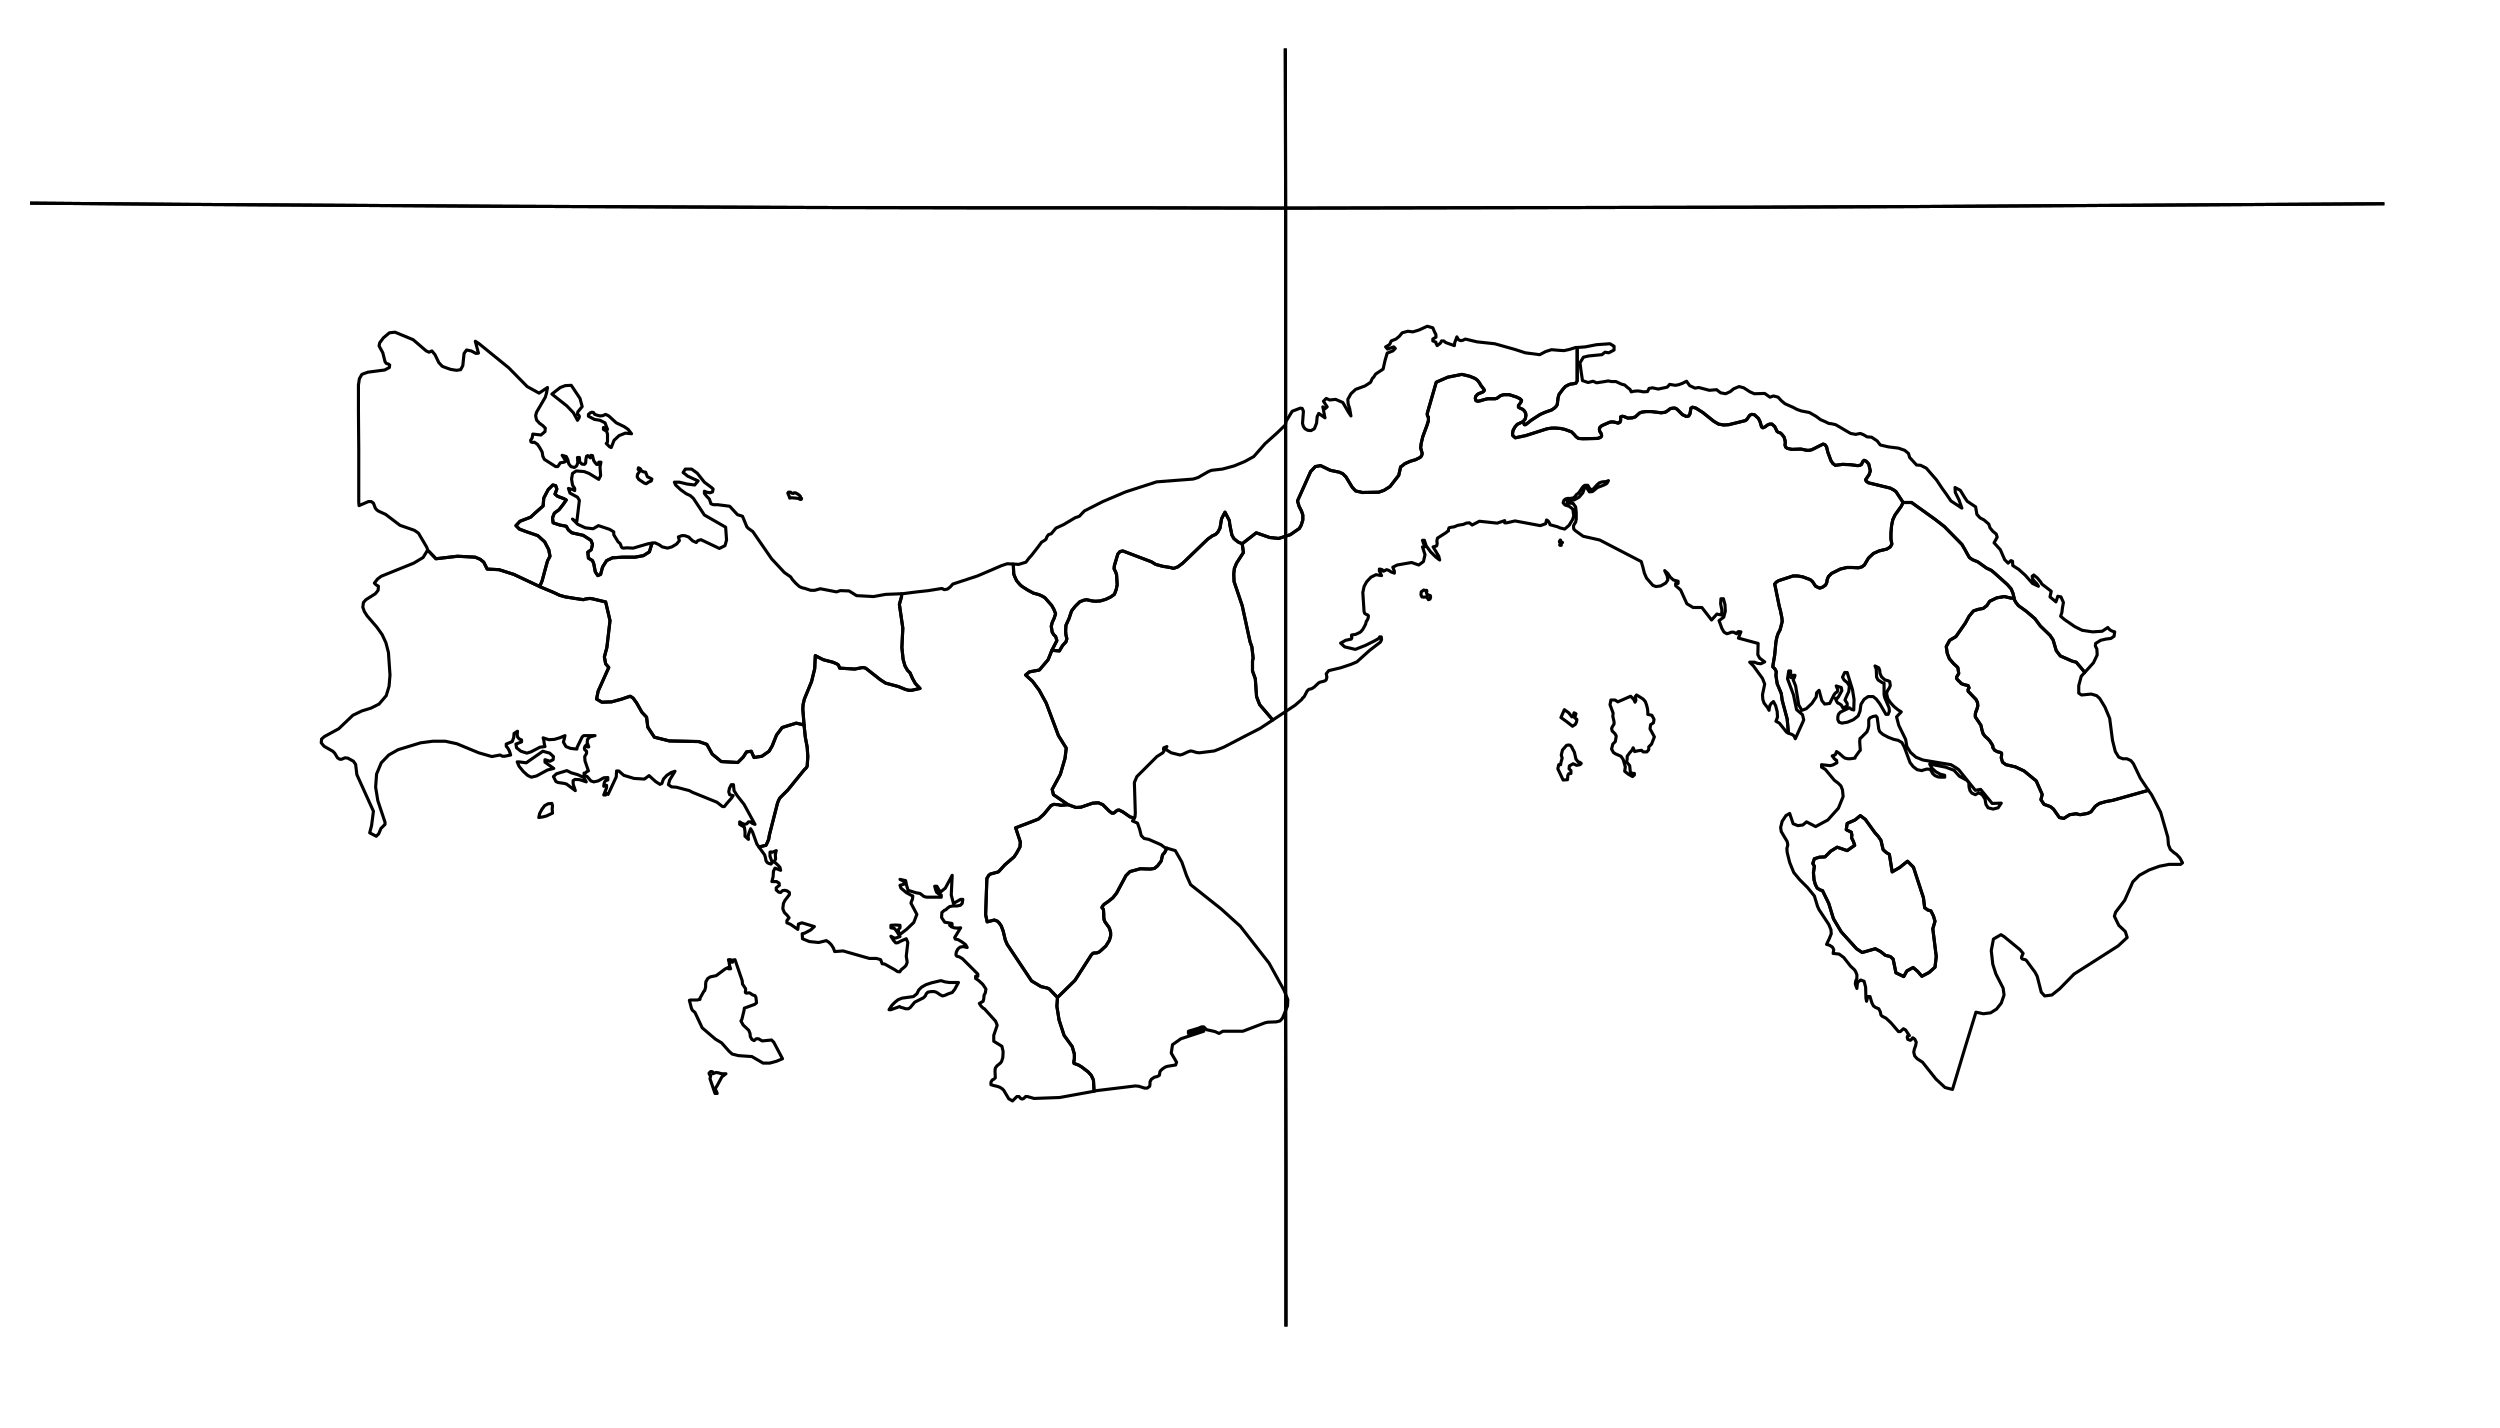 <?xml version="1.0" encoding="utf-8"?><!DOCTYPE svg  PUBLIC '-//W3C//DTD SVG 1.1//EN'  'http://www.w3.org/Graphics/SVG/1.1/DTD/svg11.dtd'><svg enable_background="new 0 0 800 457" height="457px" pretty_print="False" style="stroke-linejoin: round; stroke:#000; fill: none;" version="1.1" viewBox="0 0 800 457" width="800px" xmlns="http://www.w3.org/2000/svg" xmlns:xlink="http://www.w3.org/1999/xlink"><defs><style type="text/css"><![CDATA[path { fill-rule: evenodd; }]]></style></defs><g class="" id="pan"><path d="M173.8,261.4L174.9,261.1L176.8,260.2L176.7,258.9L176.8,257.8L176.6,257.1L175.4,257.2L174.3,257.8L173.4,259.0L172.7,260.3L172.4,261.6L173.8,261.4Z M186.8,248.8L184.9,247.9L182.8,247.3L181.4,246.6L178.1,247.6L177.1,248.5L177.9,250.1L178.6,250.4L180.6,250.7L181.3,250.9L184.1,253.0L183.5,251.2L183.4,250.7L183.4,249.8L184.0,249.4L185.5,249.5L187.6,250.2L186.8,248.8Z M177.0,243.1L177.1,242.1L175.9,241.0L173.7,240.4L168.4,244.1L166.1,243.8L165.5,243.8L166.1,245.2L167.4,246.8L168.8,248.1L170.0,248.7L171.7,248.3L175.2,246.4L177.2,245.9L174.4,243.9L174.4,243.1L176.0,243.6L177.0,243.1Z M137.4,176.6L136.8,176.1L135.4,178.4L132.4,180.2L122.0,184.4L120.8,185.3L119.8,186.6L120.3,187.1L121.1,187.6L121.0,188.9L120.1,190.0L117.1,191.9L116.3,192.8L116.1,194.3L116.6,195.7L117.5,197.1L120.6,200.7L122.3,203.1L123.5,205.7L124.3,208.8L124.8,216.0L124.5,219.6L123.6,222.6L121.3,225.3L118.7,226.6L115.8,227.5L112.9,228.9L108.4,233.2L103.8,235.7L102.9,236.5L102.8,237.7L103.7,238.8L106.5,240.4L107.1,241.0L108.0,242.5L108.6,242.9L109.2,243.0L110.4,242.5L111.3,242.6L113.1,243.6L113.8,244.6L114.2,247.9L119.5,259.6L118.9,264.2L118.3,266.5L118.3,266.5L120.4,267.6L121.2,266.8L121.9,265.1L123.2,263.8L123.2,263.1L120.9,256.2L120.2,251.9L120.5,247.7L122.0,244.1L124.4,241.6L127.4,239.9L134.6,237.7L138.5,237.2L142.5,237.2L146.2,238.0L153.2,240.9L157.4,242.1L160.0,241.6L160.8,242.0L161.5,242.0L163.4,241.6L163.2,240.9L162.9,240.1L162.5,239.4L162.0,238.8L162.0,238.1L163.9,237.3L164.4,236.0L164.5,234.7L165.6,234.0L165.5,235.0L165.6,235.8L166.1,236.4L166.9,236.8L166.9,237.4L165.1,238.1L165.3,239.3L166.7,240.4L168.6,241.0L169.9,240.6L172.8,239.1L174.4,238.9L174.2,238.2L174.0,236.8L173.8,236.1L175.6,236.7L177.4,236.6L179.1,236.1L180.8,235.4L180.3,237.5L181.1,238.9L182.6,239.5L184.6,239.7L184.7,239.1L186.3,235.8L186.8,235.4L188.1,235.4L190.4,235.4L188.8,235.8L188.0,236.6L187.9,237.6L188.4,239.0L187.9,239.0L187.8,238.8L187.8,238.6L187.7,238.3L187.2,238.8L187.0,239.4L187.1,239.9L187.7,240.4L187.7,241.1L187.1,242.1L187.2,243.5L188.3,246.7L187.8,246.9L187.4,247.3L186.9,247.4L186.9,248.1L187.9,248.5L189.1,249.9L190.0,250.2L191.4,249.9L193.2,248.9L194.5,248.8L194.5,249.6L193.8,249.8L193.5,250.2L193.3,250.8L193.2,251.6L194.1,251.3L194.1,252.1L193.2,254.4L193.8,254.4L193.8,253.7L193.9,253.8L194.4,254.0L194.6,254.2L197.2,248.6L197.3,246.7L198.0,246.7L199.6,248.1L202.9,249.1L206.2,249.3L207.7,248.2L209.8,250.1L211.2,251.0L211.8,250.7L212.3,249.3L213.4,248.1L214.8,247.2L216.0,246.8L214.3,249.6L213.9,251.1L214.9,251.8L216.4,251.9L220.6,253.0L221.5,253.5L229.4,256.7L231.2,258.1L231.8,258.1L232.5,257.2L234.0,255.5L234.6,254.6L233.5,254.3L233.2,253.4L233.4,252.3L234.0,251.1L234.7,251.1L234.9,253.0L235.9,254.6L238.1,257.4L241.6,263.8L240.8,263.5L240.5,263.3L240.2,263.0L239.5,263.0L239.0,263.6L238.3,263.8L237.5,263.5L236.7,263.0L236.7,263.8L238.2,264.7L238.4,266.1L238.4,267.6L239.5,268.6L239.4,267.6L239.6,266.8L240.2,265.2L240.8,266.2L242.2,270.1L242.9,271.1L242.9,271.1L243.0,271.0L245.1,270.5L245.5,269.7L246.0,268.5L246.2,267.2L248.8,257.0L249.2,256.0L249.6,255.3L252.1,252.8L257.3,246.4L257.8,245.9L258.0,245.7L258.3,245.2L258.5,242.1L258.3,239.1L257.7,235.9L257.3,232.0L254.8,231.4L250.3,232.8L248.5,235.2L247.1,238.7L246.1,240.4L243.8,242.0L241.3,242.4L240.4,240.4L238.9,240.6L237.8,242.3L236.1,244.0L230.8,243.7L227.9,241.3L226.2,238.2L223.6,237.3L214.2,237.1L209.4,235.9L207.3,232.7L206.9,229.5L205.4,227.9L203.7,224.9L202.6,223.4L201.7,222.8L200.7,223.1L199.0,223.7L195.7,224.6L192.6,224.7L190.9,223.7L191.4,221.2L194.8,213.6L193.8,212.4L193.4,210.2L194.2,207.2L195.2,198.6L193.8,192.6L193.7,192.6L189.5,191.6L188.7,191.5L187.3,191.7L186.7,191.9L184.0,191.5L180.9,191.0L179.1,190.5L177.2,189.6L172.9,187.8L172.7,187.7L164.4,183.8L159.7,182.3L155.9,182.1L154.8,179.9L153.7,179.0L152.1,178.3L146.4,178.0L139.5,178.8L137.4,176.6Z " data-name="Chiriquí"/><path d="M397.5,174.0L396.3,173.5L395.5,172.9L394.8,172.3L394.2,171.2L393.5,167.7L393.4,166.6L392.0,163.9L390.9,166.0L390.4,169.0L389.7,170.3L389.0,171.0L387.9,171.5L386.5,172.5L378.5,180.2L376.9,181.4L375.5,181.9L374.5,181.6L372.0,181.2L369.8,180.6L368.5,179.8L359.3,176.3L358.4,176.5L357.7,177.3L356.6,181.0L356.5,182.0L356.7,182.4L357.0,183.0L357.3,183.9L357.5,187.1L357.2,188.6L356.6,190.2L355.3,191.1L353.8,191.8L352.1,192.3L350.6,192.4L349.5,192.3L347.7,191.9L346.7,192.1L345.5,192.6L344.0,194.1L342.9,195.5L342.1,197.9L341.1,200.1L341.0,202.0L341.1,203.2L341.4,204.4L341.1,205.4L340.0,206.6L339.0,208.3L336.6,208.1L335.4,211.1L332.6,214.4L329.4,215.0L328.2,216.0L330.4,218.0L332.5,220.8L334.8,225.0L338.7,235.4L341.2,239.4L340.8,242.7L339.3,247.8L336.7,252.6L337.1,254.3L341.8,257.5L344.3,258.4L345.9,258.3L349.7,257.0L351.5,256.9L352.9,257.5L354.9,259.5L355.8,260.2L356.4,260.2L357.5,259.3L358.1,259.2L359.3,259.8L361.6,261.4L363.0,261.8L363.2,261.4L363.3,260.2L363.0,250.4L363.8,248.5L370.2,242.1L372.1,240.9L372.5,240.3L372.3,239.7L372.4,239.3L373.4,238.9L372.9,239.4L373.5,240.1L374.8,240.9L377.6,241.6L378.4,241.4L380.1,240.6L381.0,240.3L381.6,240.4L382.9,240.8L383.8,240.9L388.6,240.3L391.6,239.1L398.7,235.4L403.2,233.1L407.3,230.4L407.3,230.4L403.1,225.5L402.7,224.5L402.1,222.9L401.7,217.2L400.8,214.7L400.8,211.5L401.0,210.6L400.6,207.0L400.0,205.3L397.5,193.8L394.9,186.1L394.8,183.7L395.0,181.9L395.7,180.2L397.9,176.8L397.5,174.0Z " data-name="Coclé"/><path d="M504.7,111.2L504.2,111.2L502.3,111.8L500.5,112.2L498.8,112.1L496.5,111.9L494.6,112.5L492.7,113.5L488.1,112.9L484.7,111.8L478.3,110.0L472.7,109.4L468.9,108.5L468.1,108.9L467.4,109.0L466.7,108.7L466.2,107.8L465.5,109.7L465.4,110.6L463.4,109.9L462.6,109.6L462.0,109.1L461.3,109.1L461.0,109.7L460.7,110.0L460.4,110.2L459.9,110.6L459.5,109.8L459.5,109.5L458.5,109.1L458.5,108.5L459.5,107.9L459.5,107.1L459.0,106.1L458.5,104.9L456.7,104.4L454.1,105.6L452.1,106.2L450.5,106.0L448.7,106.5L447.8,107.6L446.7,108.5L445.2,109.1L444.7,110.2L444.1,110.6L443.4,111.0L444.0,111.7L444.9,111.4L446.0,111.0L446.5,111.5L445.7,112.3L443.9,113.0L443.2,115.4L442.6,118.1L441.1,119.1L440.2,119.7L439.5,120.8L439.2,121.0L439.0,121.4L438.7,122.1L438.5,122.4L436.8,123.5L433.8,124.6L432.3,126.0L431.3,127.8L431.4,129.2L431.9,130.8L432.3,133.1L431.5,131.9L429.7,128.8L427.4,127.8L425.5,128.0L424.4,127.5L423.5,128.4L424.7,130.2L424.0,130.8L423.6,130.4L423.3,130.2L423.5,131.1L423.8,132.8L424.0,133.7L422.0,132.3L421.5,133.3L421.3,135.4L420.6,137.2L419.5,137.8L418.5,137.7L417.6,137.2L417.1,136.5L416.8,135.5L417.1,131.6L416.7,130.7L416.1,130.6L413.5,131.6L411.5,134.9L411.3,136.0L408.7,138.5L404.8,142.0L401.2,146.1L398.3,147.7L394.9,149.1L391.2,150.1L387.7,150.5L386.7,150.9L383.4,152.8L381.8,153.3L370.1,154.2L360.2,157.4L352.9,160.5L347.0,163.5L345.4,165.2L344.0,165.7L340.3,167.9L337.9,169.0L336.4,170.8L335.5,171.1L335.0,171.8L334.7,172.6L334.3,172.9L333.3,173.5L332.2,175.0L330.1,177.7L329.2,178.7L328.3,179.9L326.0,180.6L324.2,180.5L324.3,181.3L324.3,181.6L324.4,183.7L324.8,184.7L325.3,185.8L326.4,187.1L327.1,187.7L329.0,188.9L330.7,189.8L332.5,190.3L333.6,190.8L334.4,191.3L336.5,193.7L337.2,194.9L337.8,196.4L337.3,197.9L336.7,199.2L336.4,200.4L336.7,202.3L337.2,203.1L337.8,203.7L338.0,204.3L338.2,205.0L336.6,208.1L339.0,208.3L340.0,206.6L341.1,205.4L341.4,204.4L341.1,203.2L341.0,202.0L341.1,200.1L342.1,197.9L342.9,195.5L344.0,194.1L345.5,192.6L346.7,192.1L347.7,191.9L349.5,192.3L350.6,192.4L352.1,192.3L353.8,191.8L355.3,191.1L356.6,190.2L357.2,188.6L357.5,187.1L357.3,183.9L357.0,183.0L356.7,182.4L356.5,182.0L356.6,181.0L357.7,177.3L358.4,176.5L359.3,176.3L368.5,179.8L369.8,180.6L372.0,181.2L374.5,181.6L375.5,181.9L376.9,181.4L378.5,180.2L386.5,172.5L387.9,171.5L389.0,171.0L389.7,170.3L390.4,169.0L390.9,166.0L392.0,163.9L393.4,166.6L393.5,167.7L394.2,171.2L394.8,172.3L395.5,172.9L396.3,173.5L397.5,174.0L402.0,170.5L406.3,172.0L409.2,172.3L412.9,171.1L415.8,169.1L416.4,168.0L416.9,166.4L416.9,164.8L416.5,163.6L415.7,162.0L415.2,160.3L419.4,150.9L420.9,149.3L422.6,149.0L425.7,150.5L428.6,151.1L429.7,151.6L430.7,152.6L432.7,155.9L433.8,157.1L436.0,157.6L441.2,157.5L442.9,156.9L444.8,155.7L447.6,152.1L448.2,149.4L448.8,149.0L449.5,148.4L451.3,147.6L453.0,147.1L454.4,146.4L454.9,145.9L455.1,145.1L454.6,143.3L454.8,141.8L455.3,139.7L456.6,136.2L457.1,134.6L457.1,133.5L456.8,133.1L456.7,132.4L457.0,131.3L459.6,122.3L463.3,120.7L467.8,119.8L470.3,120.4L472.0,121.1L472.8,121.7L473.5,122.6L473.8,123.2L474.8,124.5L475.0,124.9L474.8,125.2L474.4,125.5L473.1,126.0L472.6,126.4L472.2,126.9L472.1,127.5L472.3,128.2L472.8,128.4L473.5,128.3L475.2,127.8L476.1,127.6L478.5,127.6L479.1,127.4L480.2,126.6L481.2,126.3L483.0,126.3L485.4,127.1L486.4,127.6L486.9,128.1L486.7,128.7L485.9,129.8L485.9,130.3L486.4,130.6L487.3,131.0L487.8,131.5L488.2,132.2L488.3,132.9L488.2,133.5L488.1,134.0L487.4,134.9L487.8,135.9L488.2,135.9L490.1,134.4L492.9,132.6L494.5,131.9L496.5,131.2L497.4,130.6L498.0,130.0L498.3,129.5L498.4,128.8L498.6,127.2L498.9,126.2L500.1,124.6L500.9,123.7L502.0,123.1L502.6,122.9L503.5,122.8L504.3,122.6L504.7,121.9L504.7,113.3L504.7,111.2Z " data-name="Colón"/><path d="M355.8,260.2L354.9,259.5L352.9,257.5L351.5,256.9L349.7,257.0L345.9,258.3L344.3,258.4L341.8,257.5L339.5,257.7L338.6,257.5L337.2,257.4L336.3,257.8L334.0,260.6L332.3,262.1L328.7,263.5L325.0,264.9L326.5,269.4L326.4,271.0L325.3,273.0L324.5,274.2L321.6,276.7L319.5,279.0L316.9,279.7L316.4,280.1L315.8,281.1L315.4,292.7L315.9,295.0L318.2,294.4L319.2,294.8L319.7,295.3L320.4,296.3L321.0,297.9L321.7,300.8L322.3,302.2L330.1,313.9L333.1,315.7L335.2,316.2L335.8,316.5L338.4,319.2L344.0,313.7L349.2,305.6L349.8,305.0L351.1,304.9L351.8,304.6L352.6,303.9L353.9,302.7L355.0,300.9L355.4,299.5L355.4,298.4L355.2,297.6L354.9,296.8L353.6,295.0L353.3,294.3L353.2,293.3L353.2,292.6L353.1,291.0L352.6,290.4L352.8,290.0L353.3,289.4L354.6,288.5L356.1,287.3L357.3,285.8L360.3,280.2L361.6,278.9L364.9,278.0L368.1,278.1L369.4,277.9L370.4,277.1L371.6,275.5L372.0,273.6L372.7,272.8L373.4,271.4L373.4,271.4L372.7,271.2L371.5,270.3L367.6,268.6L366.1,268.3L365.2,267.4L364.7,265.4L364.0,263.4L362.4,262.7L363.0,261.8L363.0,261.8L361.6,261.4L359.3,259.8L358.1,259.2L357.5,259.3L356.4,260.2L355.8,260.2Z " data-name="Herrera"/><path d="M350.1,349.2L350.1,349.2L350.9,349.0L363.3,347.5L364.4,347.6L366.3,348.2L367.1,348.2L367.9,347.6L368.0,346.9L368.0,346.2L368.4,345.4L369.4,344.7L370.3,344.5L371.0,344.1L371.2,342.9L371.5,342.5L372.2,341.9L373.0,341.4L373.7,341.2L376.2,340.8L376.5,339.9L374.8,337.0L375.2,334.3L377.9,332.4L385.2,330.0L384.5,329.3L383.6,329.9L382.7,330.3L381.6,330.5L380.3,330.7L380.3,330.0L383.6,329.0L384.5,328.6L385.2,328.6L386.1,329.5L388.8,330.1L390.1,330.7L391.3,330.0L397.7,330.0L404.8,327.3L405.7,327.1L408.4,327.0L409.6,326.7L410.4,325.8L412.0,321.9L412.1,319.9L410.9,316.9L406.1,308.2L396.9,296.4L390.7,290.8L381.0,283.1L379.7,280.2L378.2,275.9L376.1,272.2L373.4,271.4L373.4,271.4L372.7,272.8L372.0,273.6L371.6,275.5L370.4,277.1L369.4,277.9L368.1,278.1L364.9,278.0L361.6,278.9L360.3,280.2L357.3,285.8L356.1,287.3L354.6,288.5L353.3,289.4L352.8,290.0L352.6,290.4L353.1,291.0L353.2,292.6L353.2,293.3L353.3,294.3L353.6,295.0L354.9,296.8L355.2,297.6L355.4,298.4L355.4,299.5L355.0,300.9L353.9,302.7L352.6,303.9L351.8,304.6L351.1,304.9L349.8,305.0L349.2,305.6L344.0,313.7L338.4,319.2L338.2,322.0L338.9,326.4L340.5,331.3L343.1,334.9L343.8,337.3L343.8,338.8L343.6,339.9L343.7,340.3L345.1,340.8L346.1,341.4L348.2,343.0L349.2,344.1L349.9,345.6L350.1,349.2Z " data-name="Los Santos"/><path d="M506.0,244.3L505.5,243.9L505.0,243.8L504.3,242.9L503.8,240.7L503.1,239.4L503.0,239.1L502.5,238.5L502.0,238.4L501.3,238.5L500.0,240.0L499.6,241.6L499.9,242.6L499.5,244.0L499.4,244.7L498.8,244.7L498.5,246.0L500.2,249.6L501.6,249.5L501.7,248.1L502.0,247.6L502.7,247.5L502.7,246.6L502.1,246.0L502.2,245.1L503.4,244.4L504.5,244.9L505.6,244.7L506.0,244.3Z M502.0,228.1L500.6,227.1L499.5,229.6L501.3,230.9L503.2,232.4L504.1,231.8L504.5,231.0L504.6,230.2L503.9,229.7L504.3,228.4L503.7,228.1L503.5,229.0L503.0,229.4L502.0,228.1Z M526.5,224.5L525.8,223.7L524.7,223.0L523.7,222.4L523.3,222.9L523.5,224.1L523.2,224.7L523.0,224.2L522.7,223.7L521.8,222.8L517.7,224.6L516.8,224.0L515.5,224.0L515.2,225.5L516.2,228.2L516.1,229.2L516.5,231.0L516.5,231.7L516.1,232.3L515.7,233.1L515.9,233.9L516.8,234.8L517.2,235.5L516.9,237.3L516.1,238.1L515.7,239.7L516.3,240.8L516.9,241.2L518.7,242.0L519.4,243.0L520.1,245.4L519.9,246.8L521.0,247.7L522.4,248.5L523.0,248.0L523.0,247.5L522.3,247.5L521.7,247.0L521.5,245.0L520.5,243.8L520.7,242.9L520.7,242.0L521.5,240.9L522.3,240.0L522.6,239.3L522.9,240.0L523.1,240.5L523.9,240.3L524.5,240.2L525.3,240.1L525.8,240.6L527.0,240.6L527.6,239.9L527.6,239.0L528.5,238.1L529.4,235.8L528.0,233.2L528.2,231.9L529.1,231.3L529.3,230.2L528.6,228.9L527.3,228.6L527.3,227.8L527.2,226.8L526.9,225.6L526.5,224.5Z M455.6,188.8L454.8,189.4L454.7,190.3L455.0,191.0L455.6,191.1L456.4,191.0L456.8,191.4L457.1,191.9L457.6,191.7L457.8,191.1L457.7,190.6L457.1,190.4L456.6,190.1L456.4,189.4L456.6,189.2L456.5,188.9L456.2,189.0L455.6,188.8Z M499.6,174.5L499.6,173.9L500.0,173.6L499.4,173.3L499.4,172.9L499.3,172.8L499.1,173.1L499.0,173.3L499.1,173.6L499.2,173.7L499.3,174.0L499.1,174.4L499.2,174.5L499.6,174.5Z M472.3,128.2L472.1,127.5L472.2,126.9L472.6,126.4L473.1,126.0L474.4,125.5L474.8,125.2L475.0,124.9L474.8,124.5L473.8,123.2L473.5,122.6L472.8,121.7L472.0,121.1L470.3,120.4L467.8,119.8L463.3,120.7L459.6,122.3L457.0,131.3L456.7,132.4L456.8,133.1L457.1,133.5L457.1,134.6L456.6,136.2L455.3,139.7L454.8,141.8L454.6,143.3L455.1,145.1L454.9,145.9L454.4,146.4L453.0,147.1L451.3,147.6L449.5,148.4L448.8,149.0L448.2,149.4L447.6,152.1L444.8,155.7L442.9,156.9L441.2,157.5L436.0,157.6L433.8,157.1L432.7,155.9L430.7,152.6L429.7,151.6L428.6,151.1L425.7,150.5L422.6,149.0L420.9,149.3L419.4,150.9L415.2,160.3L415.7,162.0L416.5,163.6L416.9,164.8L416.9,166.4L416.4,168.0L415.8,169.1L412.9,171.1L409.2,172.3L406.3,172.0L402.0,170.5L397.5,174.0L397.9,176.8L395.7,180.2L395.0,181.9L394.8,183.7L394.9,186.1L397.5,193.8L400.0,205.3L400.6,207.0L401.0,210.6L400.8,211.5L400.8,214.7L401.7,217.2L402.1,222.9L402.7,224.5L403.1,225.5L407.3,230.4L414.4,225.7L416.6,223.8L416.8,223.4L417.3,223.0L418.3,221.1L418.8,220.6L419.7,220.4L420.5,219.9L422.0,218.5L422.4,218.3L423.6,218.0L424.1,217.8L424.4,217.5L424.6,216.7L424.4,215.6L425.2,214.6L429.0,213.7L432.3,212.6L434.2,211.8L438.3,208.1L441.7,205.5L442.1,204.7L442.0,203.8L441.5,203.8L441.2,204.3L440.0,205.0L437.0,206.5L433.7,207.8L430.3,207.0L429.0,205.8L430.6,204.9L432.4,204.5L432.6,204.1L432.5,203.6L432.5,203.2L433.8,203.0L435.1,202.4L435.5,202.1L436.1,201.4L436.6,200.5L437.0,199.7L437.2,198.9L437.6,198.3L437.8,197.8L437.9,197.1L437.7,196.8L437.2,196.6L436.7,196.3L436.5,195.7L436.1,189.6L436.5,187.7L437.3,186.2L438.7,184.7L440.3,183.9L442.1,184.2L441.8,183.6L441.7,183.1L441.4,182.8L441.4,182.1L442.0,182.2L442.3,182.3L442.4,182.4L442.7,182.8L443.7,182.3L444.4,182.5L445.1,183.0L446.2,183.4L446.2,182.8L445.7,181.5L447.1,180.8L451.7,180.0L454.0,180.8L455.5,179.7L456.0,177.5L455.2,175.0L455.9,175.0L455.9,174.4L455.5,173.9L455.4,173.5L455.2,172.9L455.8,172.9L456.4,174.7L457.8,176.6L459.4,178.2L460.7,179.2L460.4,178.0L458.6,175.0L459.7,174.7L459.9,174.0L459.8,173.1L460.0,172.2L462.8,170.4L463.1,170.1L463.5,169.9L463.5,169.4L463.7,168.9L464.5,168.7L465.3,168.6L466.5,168.1L468.3,167.8L469.2,167.4L470.2,167.3L471.1,168.0L473.4,166.8L479.1,167.4L481.5,166.6L481.5,167.3L482.2,167.3L484.8,166.7L492.9,168.2L494.6,167.6L494.9,166.4L495.4,166.7L495.9,167.5L496.0,167.9L498.5,168.6L499.1,168.9L500.7,169.3L502.1,168.1L503.2,166.3L503.6,165.1L503.3,162.9L502.1,162.0L500.8,161.6L500.2,160.9L500.4,160.2L500.9,159.7L501.6,159.5L502.6,159.5L503.5,159.3L504.1,158.8L504.4,158.3L504.7,158.1L505.2,157.7L506.5,155.8L507.1,155.3L508.1,155.3L508.4,155.8L508.7,156.4L509.5,156.7L509.9,156.4L511.2,155.0L511.8,154.5L512.7,154.2L514.0,154.1L514.7,153.8L514.2,154.7L513.3,155.2L511.2,156.0L509.6,157.3L508.6,157.4L507.7,156.0L507.1,156.0L506.5,157.7L505.3,159.1L503.7,160.0L501.5,160.2L501.5,160.9L503.4,161.1L504.2,162.2L504.4,164.0L504.4,166.1L504.2,167.1L503.8,167.7L503.5,168.3L503.6,169.3L504.1,169.8L506.6,171.6L511.9,172.8L525.2,179.7L525.7,181.4L526.2,183.4L526.9,185.0L528.9,187.3L529.9,187.7L531.4,187.5L533.0,186.6L533.7,185.6L533.5,184.3L532.7,182.6L533.7,183.5L534.5,184.7L535.5,185.6L537.0,186.0L537.0,186.7L536.2,186.7L536.2,187.4L537.8,188.8L539.8,193.2L541.8,194.4L544.6,194.4L547.7,198.4L549.4,196.5L550.9,196.8L551.0,195.3L550.6,193.2L550.7,191.6L551.5,191.6L552.0,193.5L552.1,195.6L551.6,197.5L550.1,198.6L551.0,201.1L551.7,202.3L552.6,202.8L553.3,202.6L554.0,202.3L554.8,202.3L555.7,202.8L556.1,202.2L556.4,202.1L557.1,202.2L556.9,202.6L556.3,204.2L562.6,205.9L562.5,209.5L563.1,210.6L564.7,211.8L563.5,212.4L562.5,212.3L561.4,211.9L559.9,211.9L561.1,213.1L564.0,217.1L564.7,218.9L564.0,222.3L564.1,223.8L564.5,225.0L565.6,226.4L566.1,227.3L566.2,226.5L566.4,225.7L566.8,225.1L567.5,224.5L568.2,225.8L568.7,227.7L568.8,229.5L568.3,230.8L569.4,231.4L571.7,234.3L572.3,234.6L572.3,234.6L571.9,230.1L570.3,224.1L570.0,221.9L568.7,218.8L568.3,216.2L568.4,214.9L568.0,214.1L567.7,213.8L567.3,213.4L567.4,212.6L567.9,209.6L568.3,205.4L568.6,203.9L569.0,202.7L569.6,201.6L569.9,200.5L570.3,198.9L570.2,197.7L569.7,195.2L569.4,194.2L568.2,188.3L567.9,186.9L568.4,186.3L569.2,185.8L573.8,184.3L575.2,184.3L576.9,184.6L579.3,185.5L580.0,186.1L581.0,187.6L582.3,188.2L583.2,187.9L584.2,187.2L584.6,186.3L584.7,185.5L585.1,184.5L586.1,183.5L588.9,182.1L591.0,181.6L592.7,181.6L594.7,181.7L595.8,181.4L596.6,180.8L597.9,178.6L599.5,177.1L601.3,176.3L603.8,175.7L604.9,175.0L605.4,174.1L605.1,172.5L605.1,170.7L605.3,168.2L605.7,166.3L606.4,164.8L608.4,162.0L609.0,160.8L606.7,157.3L606.0,156.8L604.9,156.2L597.9,154.5L597.2,154.0L597.0,153.5L598.1,151.9L598.5,150.7L598.0,148.5L597.2,147.6L596.5,147.3L596.1,147.7L595.9,148.1L595.7,148.6L595.2,148.9L594.4,149.0L592.1,148.7L589.6,148.6L587.3,148.9L586.5,148.3L585.9,147.4L584.9,144.7L584.5,143.0L584.0,142.3L583.4,142.1L579.8,143.9L579.0,144.1L578.2,144.1L576.3,143.7L573.4,143.8L572.0,143.5L571.4,143.1L571.2,142.4L571.3,141.7L571.2,140.9L570.9,139.9L570.3,139.1L569.8,138.6L569.0,138.3L568.6,138.0L568.3,137.3L567.9,136.5L567.0,135.7L566.3,135.7L565.6,136.0L564.8,136.6L564.1,136.9L563.7,136.6L563.2,134.9L562.7,133.9L561.4,132.7L560.5,132.6L559.9,132.9L559.0,134.2L558.5,134.6L553.2,135.9L551.6,136.0L549.9,135.7L548.4,134.8L544.9,132.0L542.7,130.6L541.6,130.3L541.1,130.6L540.8,132.4L540.4,133.1L539.7,133.3L538.4,132.7L536.6,130.9L536.0,130.6L535.4,130.6L534.7,130.7L534.3,130.9L533.7,131.4L532.9,131.9L531.6,132.1L528.4,131.7L526.7,131.7L525.3,131.9L524.6,132.2L523.3,133.4L522.4,133.7L520.9,133.8L519.7,133.3L519.1,133.2L518.6,133.4L518.6,133.8L518.6,134.5L518.4,135.1L517.8,135.4L516.7,135.1L515.9,135.0L515.1,135.1L512.6,136.2L512.0,136.7L511.8,137.3L511.9,138.0L512.3,138.6L512.5,139.2L512.5,139.6L512.1,140.0L511.2,140.3L506.6,140.4L505.1,140.3L504.4,139.8L503.7,139.0L502.9,138.2L500.7,137.4L499.3,137.1L497.9,137.0L496.5,137.0L495.1,137.2L488.2,139.4L484.9,140.1L484.1,139.4L484.0,138.7L484.2,137.7L484.8,136.6L485.5,135.8L487.4,134.9L488.1,134.0L488.2,133.5L488.3,132.9L488.2,132.2L487.8,131.5L487.3,131.0L486.4,130.6L485.9,130.3L485.9,129.8L486.7,128.7L486.9,128.1L486.4,127.6L485.4,127.1L483.0,126.3L481.2,126.3L480.2,126.6L479.1,127.4L478.5,127.6L476.1,127.6L475.2,127.8L473.5,128.3L472.8,128.4L472.3,128.2Z " data-name="Panama"/><path d="M228.2,343.2L228.0,343.0L227.8,342.9L227.4,342.9L226.9,343.4L227.0,343.8L227.4,344.3L227.2,345.2L228.8,349.9L229.5,349.9L229.2,349.1L228.8,348.5L229.6,347.2L231.0,344.6L232.3,343.6L230.9,343.6L229.9,343.3L229.1,343.2L228.1,343.6L228.2,343.2Z M305.5,316.6L306.7,314.4L303.8,314.4L302.4,314.2L301.1,313.8L298.1,314.5L296.3,315.1L294.9,315.9L294.0,316.8L293.4,318.0L292.3,318.9L288.7,319.4L287.4,319.9L286.4,320.7L285.4,321.7L284.5,323.1L285.1,323.1L287.9,322.1L288.1,322.3L288.9,322.5L289.8,322.8L290.7,322.8L291.3,322.4L292.7,320.7L295.5,319.3L296.1,318.7L296.4,318.0L296.9,317.5L298.0,317.3L298.9,317.3L299.6,317.5L300.1,317.8L300.8,318.3L301.6,318.7L302.4,318.5L303.5,318.0L304.7,317.6L305.5,316.6Z M235.2,307.1L234.8,307.2L234.5,307.2L234.4,307.4L234.4,307.9L233.8,307.9L233.8,307.1L233.1,307.1L233.3,307.9L233.5,309.2L233.8,310.0L233.1,310.0L233.0,309.6L232.0,310.1L229.2,312.2L227.3,312.6L226.5,313.1L225.9,314.1L225.8,314.9L225.8,315.8L225.5,317.0L225.3,317.1L224.0,319.4L224.0,319.8L223.1,320.0L221.0,320.0L220.6,320.1L221.3,322.8L221.6,323.3L222.4,324.0L224.7,328.9L228.9,332.5L230.9,333.7L233.3,336.4L234.3,337.3L236.3,337.8L240.6,338.1L244.2,340.2L246.3,340.2L248.5,339.6L250.4,338.8L247.6,333.5L246.9,332.8L243.9,333.1L242.7,332.4L242.0,332.4L241.3,333.0L240.6,332.6L240.1,331.7L240.0,330.7L239.6,329.7L237.8,328.0L237.1,326.7L237.4,326.2L238.1,323.3L238.2,322.6L241.5,321.4L242.1,320.9L241.9,319.2L241.6,318.6L240.9,318.4L240.0,317.8L239.7,317.7L238.9,317.8L238.6,317.7L238.5,317.5L238.6,316.7L238.6,316.4L237.8,315.2L237.6,314.9L237.5,313.8L235.2,307.1Z M327.1,187.7L326.4,187.1L325.3,185.8L324.8,184.7L324.4,183.7L324.3,181.6L324.3,181.3L324.2,180.5L322.3,180.4L320.5,181.0L312.8,184.3L304.9,186.9L304.1,187.8L303.2,188.5L302.2,188.7L301.4,188.3L297.1,189.0L292.6,189.5L288.8,190.0L288.5,190.0L288.5,190.3L288.5,190.9L287.8,193.4L288.9,201.0L288.6,207.2L289.0,211.0L289.6,213.1L290.4,214.5L291.2,215.3L291.6,216.2L292.0,217.1L292.9,218.7L294.4,220.3L291.7,220.9L290.8,220.9L289.7,220.6L287.5,219.7L283.4,218.6L281.7,217.5L277.0,213.8L276.1,213.6L273.5,214.1L268.7,213.8L268.3,212.8L267.7,212.4L266.5,211.9L263.4,211.1L260.9,209.8L260.7,214.0L259.7,218.1L257.4,223.7L257.0,225.4L256.9,226.9L257.3,232.0L257.7,235.9L258.3,239.1L258.5,242.1L258.3,245.2L258.0,245.7L257.8,245.9L257.3,246.4L252.1,252.8L249.6,255.3L249.2,256.0L248.8,257.0L246.2,267.2L246.0,268.5L245.5,269.7L245.1,270.5L243.0,271.0L242.9,271.1L244.7,273.6L245.0,274.7L245.1,275.4L245.5,276.0L246.0,276.3L246.7,276.5L247.1,276.1L246.9,275.4L246.4,274.0L246.4,272.7L246.6,272.6L247.2,272.7L248.4,272.2L248.1,273.5L248.2,274.9L247.7,275.7L249.1,277.0L249.6,277.6L249.8,278.5L248.0,277.8L247.5,278.8L247.4,280.5L247.0,282.1L248.5,282.1L249.3,282.6L249.4,283.3L248.4,284.1L248.4,284.8L249.2,285.5L249.8,285.6L250.4,285.0L251.2,284.9L251.9,285.1L252.6,285.6L252.6,286.3L251.2,288.1L250.7,289.1L250.5,290.8L251.0,292.0L251.9,292.9L252.5,293.7L251.8,294.6L251.8,295.3L253.0,295.8L255.3,297.4L255.5,295.7L256.6,295.3L260.6,296.5L259.4,297.6L257.5,298.6L256.7,298.8L256.8,300.4L259.0,301.3L262.0,301.6L264.4,301.0L265.2,301.5L266.0,302.3L266.7,303.4L267.1,304.5L269.8,304.3L278.2,306.7L280.5,306.7L281.8,307.1L282.3,308.4L283.1,308.5L286.3,310.3L287.2,310.9L287.9,311.0L288.4,310.3L289.6,309.3L290.0,308.8L290.3,307.9L290.2,307.2L290.0,306.0L290.5,301.6L290.0,300.4L288.6,301.0L287.2,301.7L286.6,301.7L285.9,300.9L285.1,299.6L286.0,300.1L286.6,300.2L288.0,299.7L286.8,297.8L286.2,297.1L285.1,296.9L285.1,296.1L286.6,296.0L288.0,296.1L288.0,296.9L287.6,297.3L287.5,297.6L287.5,298.1L288.0,299.0L290.1,297.4L292.4,295.2L293.4,292.6L291.5,289.0L291.7,288.4L292.0,287.7L292.1,286.7L291.8,286.6L290.1,285.7L288.3,284.2L288.0,283.3L289.4,282.9L289.3,282.2L289.0,281.9L288.0,281.4L289.8,281.8L290.1,283.3L290.6,284.9L293.2,285.7L294.4,285.9L295.7,286.9L296.6,287.1L301.2,287.1L301.2,286.4L300.3,286.0L299.7,285.5L299.4,284.7L299.1,283.6L299.8,283.6L300.9,285.5L302.5,284.2L304.7,280.1L304.4,286.4L305.1,289.1L307.4,287.8L308.1,287.8L307.9,289.1L307.3,289.7L306.3,289.9L305.0,289.9L303.9,290.1L303.2,290.6L302.7,291.1L302.2,291.3L301.4,292.0L301.3,293.6L302.3,295.1L304.6,295.5L304.7,296.0L304.5,296.1L304.2,296.1L303.9,296.1L304.5,296.6L305.3,296.9L306.3,297.0L307.4,296.9L305.5,300.0L305.7,300.5L306.6,300.7L307.8,301.4L309.0,302.3L309.5,303.2L308.2,302.9L307.2,303.1L306.5,303.7L306.0,304.7L305.9,305.6L306.2,306.0L307.0,306.2L308.0,306.8L312.9,311.7L312.9,312.4L312.2,312.4L312.2,313.1L313.2,313.8L314.5,315.0L315.5,316.5L315.3,317.7L314.9,318.5L314.8,319.6L314.6,320.4L313.4,321.1L313.9,321.9L314.6,322.6L315.0,322.8L318.6,326.8L319.1,328.1L318.0,331.3L318.0,333.2L320.6,334.8L321.0,336.5L320.9,338.4L320.5,339.7L320.1,340.2L319.0,341.1L318.5,341.8L318.4,342.7L318.5,344.9L318.1,345.3L317.5,345.6L317.1,346.3L317.1,347.1L318.1,347.4L319.0,347.6L319.9,347.9L320.7,348.4L321.2,348.9L322.8,351.6L324.0,352.3L325.4,350.9L326.1,350.9L326.6,351.5L327.1,351.7L327.6,351.5L328.2,350.9L328.8,350.9L330.9,351.5L339.1,351.2L350.1,349.2L349.9,345.6L349.2,344.1L348.2,343.0L346.1,341.4L345.1,340.8L343.7,340.3L343.6,339.9L343.8,338.8L343.8,337.3L343.1,334.9L340.5,331.3L338.9,326.4L338.2,322.0L338.4,319.2L335.8,316.5L335.2,316.2L333.1,315.7L330.1,313.9L322.3,302.2L321.7,300.8L321.0,297.9L320.4,296.3L319.7,295.3L319.2,294.8L318.2,294.4L315.9,295.0L315.4,292.7L315.8,281.1L316.4,280.1L316.9,279.7L319.5,279.0L321.6,276.7L324.5,274.2L325.3,273.0L326.4,271.0L326.5,269.4L325.0,264.9L328.7,263.5L332.3,262.1L334.0,260.6L336.3,257.8L337.2,257.4L338.6,257.5L339.5,257.7L341.8,257.5L337.1,254.3L336.7,252.6L339.3,247.8L340.8,242.7L341.2,239.4L338.7,235.4L334.8,225.0L332.5,220.8L330.4,218.0L328.2,216.0L329.4,215.0L332.6,214.4L335.4,211.1L336.6,208.1L338.2,205.0L338.0,204.3L337.8,203.7L337.2,203.1L336.7,202.3L336.4,200.4L336.7,199.2L337.3,197.9L337.8,196.4L337.2,194.9L336.5,193.7L334.4,191.3L333.6,190.8L332.5,190.3L330.7,189.8L329.0,188.9L327.1,187.7Z " data-name="Veraguas"/><path d="M644.2,190.0L643.6,188.5L642.4,187.1L638.4,183.5L637.2,182.5L635.7,181.8L632.9,179.8L631.2,179.1L630.2,178.4L629.5,177.2L628.8,175.9L627.8,174.2L622.2,168.5L619.1,166.1L611.7,160.8L609.0,160.8L608.4,162.0L606.4,164.8L605.7,166.3L605.3,168.2L605.1,170.7L605.1,172.5L605.4,174.1L604.9,175.0L603.8,175.7L601.3,176.3L599.5,177.1L597.9,178.6L596.6,180.8L595.8,181.4L594.7,181.7L592.7,181.6L591.0,181.6L588.9,182.1L586.1,183.5L585.1,184.5L584.7,185.5L584.6,186.3L584.2,187.2L583.2,187.9L582.3,188.2L581.0,187.6L580.0,186.1L579.3,185.5L576.9,184.6L575.2,184.3L573.8,184.3L569.2,185.8L568.4,186.3L567.9,186.9L568.2,188.3L569.4,194.2L569.7,195.2L570.2,197.7L570.3,198.9L569.9,200.5L569.6,201.6L569.0,202.7L568.6,203.9L568.3,205.4L567.9,209.6L567.4,212.6L567.3,213.4L567.7,213.8L568.0,214.1L568.4,214.9L568.3,216.2L568.7,218.8L570.0,221.9L570.3,224.1L571.9,230.1L572.3,234.6L572.5,234.7L573.4,235.0L574.1,235.5L574.5,236.4L577.2,230.4L576.8,228.7L574.9,227.1L573.9,222.3L572.0,217.2L572.4,214.7L573.0,214.7L573.0,216.8L573.8,216.8L573.8,216.1L574.4,216.1L574.2,216.8L573.8,217.5L574.6,219.5L575.6,225.6L576.6,227.3L578.0,226.8L579.8,225.1L581.2,223.0L581.3,221.7L582.1,220.9L583.0,224.2L583.9,225.3L585.5,225.1L586.9,222.3L587.4,221.7L587.9,221.4L588.1,220.8L587.6,219.5L589.2,220.0L589.4,221.0L588.3,223.0L587.9,223.5L587.5,223.4L587.3,223.5L587.7,224.4L588.0,224.9L588.6,225.2L589.2,225.6L589.7,226.5L590.5,226.2L590.8,226.1L591.1,225.8L591.1,225.1L590.4,224.0L590.9,222.8L591.6,221.3L591.8,219.5L591.1,218.4L590.1,217.6L589.6,216.7L590.3,215.2L591.1,215.2L592.8,220.7L593.3,223.9L593.2,227.2L592.5,227.0L592.2,226.8L591.8,226.5L588.9,227.9L588.3,228.6L588.1,229.4L588.1,230.3L588.5,231.1L589.4,231.4L591.2,231.1L593.1,230.3L594.6,229.1L595.2,227.6L595.5,225.4L596.5,223.8L597.8,222.9L599.4,222.9L600.4,223.7L601.6,225.3L603.5,228.6L604.2,228.6L604.6,227.6L604.5,226.5L603.1,223.2L602.9,222.3L602.9,218.9L602.9,218.6L602.4,218.5L601.0,217.6L600.5,216.7L600.4,214.1L600.0,213.1L601.2,213.7L601.5,214.5L601.6,215.5L602.1,216.6L603.2,217.6L604.1,217.8L604.7,218.1L604.9,219.4L604.5,220.3L604.0,221.0L603.7,221.9L604.1,223.6L605.0,224.9L606.1,226.1L607.3,227.1L608.4,227.8L606.9,229.4L607.6,232.1L609.8,236.6L610.2,238.9L611.4,240.8L613.1,242.3L615.3,243.2L624.3,244.7L625.8,245.6L626.8,246.3L632.1,252.9L633.8,252.6L637.5,257.1L640.4,257.0L639.4,258.5L637.8,258.9L636.2,258.5L635.5,257.4L635.2,255.7L634.3,254.3L633.2,253.7L632.1,254.3L631.0,253.8L630.4,253.0L630.1,251.9L630.0,250.4L629.4,249.7L627.0,248.4L625.3,246.5L622.6,245.5L617.5,244.5L618.2,245.8L619.4,246.9L620.8,247.7L622.3,248.1L622.3,248.7L620.9,248.7L620.1,248.6L619.2,248.2L618.5,247.6L617.7,246.2L616.6,246.1L615.5,246.4L615.0,246.6L613.5,246.3L612.2,245.3L611.2,244.0L609.4,239.1L608.6,237.6L607.4,236.9L606.0,236.6L604.2,235.9L602.5,235.0L601.5,234.1L601.2,233.3L600.7,229.6L600.3,229.1L599.3,229.3L598.4,229.7L598.0,230.3L598.0,232.3L597.8,233.2L597.4,234.2L595.5,236.1L595.2,236.3L595.1,237.3L595.3,240.1L595.0,240.4L593.7,242.2L593.6,242.6L592.1,242.8L591.3,242.8L590.4,242.6L589.8,242.2L588.6,241.1L587.7,240.5L587.3,241.5L587.1,241.6L586.3,241.9L586.7,242.4L586.9,242.7L587.2,243.0L587.7,243.3L587.8,244.1L586.5,244.8L585.6,245.0L582.9,244.7L582.9,245.5L584.1,246.2L587.0,249.7L588.2,250.6L589.1,251.5L589.6,252.8L589.8,254.9L588.3,258.6L584.9,262.4L581.0,264.5L578.1,263.0L576.9,264.0L575.3,264.2L573.8,263.6L572.7,260.3L571.5,261.0L570.3,262.8L569.8,264.8L570.0,266.1L571.9,269.3L572.1,270.4L571.8,271.5L571.9,272.8L572.7,276.0L574.0,279.2L575.9,281.5L578.4,284.0L580.6,286.7L581.6,290.0L582.1,291.1L585.2,295.8L585.9,297.5L586.0,298.8L585.4,300.3L584.5,302.2L585.5,302.5L586.4,303.1L586.8,303.9L586.6,305.1L588.5,305.3L590.0,306.4L592.2,309.2L593.4,310.3L593.8,310.9L594.2,311.9L594.2,313.1L593.8,314.0L593.7,314.9L594.2,316.3L594.4,314.4L595.4,313.6L596.5,314.0L597.0,315.9L597.1,319.4L597.3,320.4L597.7,318.9L598.4,318.9L599.0,320.9L599.5,321.9L600.2,322.4L601.2,322.8L601.7,323.8L601.9,324.8L602.3,325.2L603.5,325.8L605.1,327.3L607.5,330.1L608.1,330.1L609.1,329.2L609.8,329.6L611.0,331.4L610.5,331.4L610.3,331.9L610.5,332.6L611.3,332.9L611.6,332.7L611.9,332.3L612.1,332.1L612.7,332.5L613.2,333.5L613.0,334.6L612.6,335.7L612.4,336.7L612.7,337.9L613.5,338.8L615.2,339.9L619.5,345.3L622.4,348.0L624.7,348.6L624.8,348.6L628.8,335.3L632.3,323.9L634.7,324.4L637.0,324.1L638.9,322.9L640.4,321.0L641.3,318.4L641.0,316.2L638.7,311.7L637.7,308.6L637.2,304.2L637.9,300.5L640.3,299.1L641.3,299.7L646.4,303.9L647.4,305.1L647.3,305.3L646.9,306.2L646.9,306.6L647.2,306.9L648.1,307.1L648.4,307.3L651.2,311.1L651.9,312.4L653.2,317.5L654.3,318.7L656.6,318.4L659.1,316.4L663.7,311.7L677.8,302.7L680.7,300.0L680.1,298.1L678.0,296.1L676.6,293.2L677.0,291.9L679.9,288.1L682.5,282.2L684.6,280.1L687.7,278.4L691.0,277.2L694.1,276.6L697.8,276.6L698.4,276.1L697.6,274.6L696.6,273.5L695.5,272.7L694.5,271.8L693.9,270.3L693.7,267.9L691.4,259.9L688.5,254.3L687.5,252.9L687.5,252.9L676.1,256.1L673.9,256.5L671.8,257.1L670.5,258.0L669.8,258.9L669.1,259.8L668.0,260.3L665.7,260.7L665.1,260.6L664.4,260.4L662.3,260.7L660.4,261.9L659.0,261.6L657.1,258.9L656.1,258.1L654.1,257.4L653.1,255.9L653.5,254.2L651.6,249.9L647.7,246.7L644.9,245.4L641.9,244.7L640.8,243.9L640.4,242.5L640.5,241.7L640.5,241.0L639.9,240.7L639.3,240.6L638.3,240.1L637.7,239.2L637.7,238.7L637.5,238.3L636.8,237.2L636.2,236.5L635.2,235.6L634.6,234.8L634.2,233.5L633.9,232.1L632.1,229.4L632.1,228.5L632.3,227.7L632.6,227.0L632.9,225.9L632.8,224.8L632.3,223.8L629.8,221.2L629.8,220.6L630.1,220.1L629.8,219.4L628.6,219.1L627.7,218.8L626.4,217.5L626.1,217.1L626.1,216.9L626.1,216.7L626.8,215.5L626.5,213.6L625.1,212.3L623.8,210.8L623.1,209.0L622.8,206.9L623.9,204.9L625.9,203.7L628.9,199.4L630.1,197.2L631.5,195.5L633.0,195.0L634.6,194.7L635.8,193.8L636.7,192.4L639.0,191.3L641.4,190.9L643.5,191.4L644.5,191.4L644.2,190.0Z M591.1,272.2L593.5,270.5L593.1,269.3L592.5,268.1L592.6,267.2L592.4,266.3L590.8,265.5L591.1,263.5L593.6,262.4L595.3,261.0L596.9,262.2L600.0,266.5L601.0,267.6L601.9,268.9L602.6,271.9L603.6,272.8L604.6,273.4L605.5,279.0L607.9,277.6L610.4,275.6L612.3,277.5L615.5,287.3L615.9,290.5L616.9,291.2L617.9,291.5L618.7,293.1L619.2,294.8L618.8,296.2L618.5,297.2L619.6,306.1L619.2,309.5L617.3,311.2L615.0,312.4L613.6,310.8L612.2,309.6L610.2,310.7L609.2,312.5L606.7,311.3L605.8,306.9L604.9,306.1L603.3,305.7L601.8,304.5L600.1,303.6L595.9,304.8L594.1,303.6L589.2,298.2L586.7,294.0L585.2,289.1L583.2,285.0L582.5,284.8L581.5,284.2L580.9,283.0L580.5,281.6L580.3,279.3L580.6,277.2L580.1,276.3L580.6,274.8L582.2,274.3L584.0,274.2L585.8,272.4L587.9,271.1L591.1,272.2Z " data-name="Darién"/><path d="M676.7,202.2L676.0,202.0L675.4,201.7L674.9,201.3L674.5,200.8L672.7,202.0L669.6,202.2L666.3,201.7L663.9,200.5L660.7,198.3L659.4,197.2L659.8,196.0L660.0,194.4L660.3,192.8L659.5,191.0L658.5,190.8L657.9,192.6L656.0,191.0L656.4,189.2L653.4,186.9L653.0,186.2L651.9,184.9L650.8,184.0L650.3,184.4L650.5,185.4L651.1,186.1L651.8,186.8L652.3,187.6L650.4,186.7L648.1,184.1L646.0,182.2L644.1,181.0L644.0,179.6L643.5,179.4L642.6,180.2L641.5,179.1L640.1,175.9L638.1,173.7L639.1,171.9L638.8,170.9L637.7,170.0L636.8,168.9L636.4,167.7L634.9,166.4L633.6,165.7L632.6,164.6L632.2,162.2L629.5,160.4L628.7,159.2L627.3,156.9L625.6,156.0L625.7,157.6L626.9,160.0L627.3,161.2L627.8,162.6L624.3,160.3L622.8,158.1L621.5,156.3L619.7,153.6L616.4,149.8L614.6,148.9L613.3,148.8L611.1,146.4L610.7,145.1L609.5,144.1L607.5,143.4L604.3,143.0L601.7,142.4L600.7,141.1L598.9,139.9L597.5,139.8L596.3,139.1L595.3,138.7L593.8,139.0L592.2,138.7L590.3,137.6L588.8,136.7L587.4,135.9L586.1,135.6L585.2,135.5L584.2,135.0L582.6,134.3L581.1,133.2L579.0,132.0L576.4,131.5L575.0,131.0L573.9,130.4L571.2,129.2L570.0,128.2L569.0,127.1L567.5,126.7L566.4,127.1L564.7,125.9L561.4,126.0L560.0,125.4L558.0,124.1L556.5,123.7L554.8,124.4L553.7,125.3L552.2,126.0L550.6,125.7L549.3,124.7L547.0,124.9L543.6,124.0L542.4,124.2L540.7,123.4L539.7,122.0L538.3,122.7L537.2,123.1L536.1,123.3L534.3,123.0L533.5,123.9L530.6,124.5L528.8,124.1L527.7,124.3L527.2,125.3L525.9,125.4L524.9,125.2L524.1,125.1L522.8,125.2L522.0,125.4L521.6,124.6L520.8,124.0L519.9,123.2L518.8,122.9L517.1,122.1L515.7,122.1L514.6,121.9L513.5,122.1L512.2,122.3L510.9,122.5L509.8,122.0L508.2,122.4L506.4,121.8L505.9,118.5L505.6,116.1L506.7,114.3L508.4,113.9L511.5,113.6L512.6,113.5L513.6,112.7L514.8,112.9L516.5,112.0L516.5,110.8L515.2,110.0L510.9,110.3L507.3,111.0L504.7,111.2L504.7,113.3L504.7,121.9L504.3,122.6L503.5,122.8L502.6,122.9L502.0,123.1L500.9,123.7L500.1,124.6L498.9,126.2L498.6,127.2L498.4,128.8L498.3,129.5L498.0,130.0L497.4,130.6L496.5,131.2L494.5,131.9L492.9,132.6L490.1,134.4L488.2,135.9L487.8,135.9L487.4,134.9L485.5,135.8L484.8,136.6L484.2,137.7L484.0,138.7L484.1,139.4L484.9,140.1L488.2,139.4L495.1,137.2L496.5,137.0L497.9,137.0L499.3,137.1L500.7,137.4L502.9,138.2L503.7,139.0L504.4,139.8L505.1,140.3L506.6,140.4L511.2,140.3L512.1,140.0L512.5,139.6L512.5,139.2L512.3,138.6L511.9,138.0L511.8,137.3L512.0,136.7L512.6,136.2L515.1,135.1L515.9,135.0L516.7,135.1L517.8,135.4L518.4,135.1L518.6,134.5L518.6,133.8L518.6,133.4L519.1,133.2L519.7,133.3L520.9,133.8L522.4,133.7L523.3,133.4L524.6,132.2L525.3,131.9L526.7,131.7L528.4,131.7L531.6,132.1L532.9,131.9L533.7,131.4L534.3,130.9L534.7,130.7L535.4,130.6L536.0,130.6L536.6,130.9L538.4,132.7L539.7,133.3L540.4,133.1L540.8,132.4L541.1,130.6L541.6,130.3L542.7,130.6L544.9,132.0L548.4,134.8L549.9,135.7L551.6,136.0L553.2,135.9L558.5,134.6L559.0,134.2L559.9,132.9L560.5,132.6L561.4,132.7L562.7,133.9L563.2,134.9L563.7,136.6L564.1,136.9L564.8,136.6L565.6,136.0L566.3,135.7L567.0,135.7L567.9,136.5L568.3,137.3L568.6,138.0L569.0,138.3L569.8,138.6L570.3,139.1L570.9,139.9L571.2,140.9L571.3,141.7L571.2,142.4L571.4,143.1L572.0,143.5L573.4,143.8L576.3,143.7L578.2,144.1L579.0,144.1L579.8,143.9L583.4,142.1L584.0,142.3L584.5,143.0L584.9,144.7L585.9,147.4L586.5,148.3L587.3,148.9L589.6,148.6L592.1,148.7L594.4,149.0L595.2,148.9L595.7,148.6L595.9,148.1L596.1,147.7L596.5,147.3L597.2,147.6L598.0,148.5L598.5,150.7L598.1,151.9L597.0,153.5L597.2,154.0L597.9,154.5L604.9,156.2L606.0,156.8L606.7,157.3L609.0,160.8L611.7,160.8L619.1,166.1L622.2,168.5L627.8,174.2L628.8,175.9L629.5,177.2L630.2,178.4L631.2,179.1L632.9,179.8L635.7,181.8L637.2,182.5L638.4,183.5L642.4,187.1L643.6,188.5L644.2,190.0L644.5,191.4L644.6,191.9L645.1,192.8L645.9,193.8L648.4,195.6L651.2,198.0L652.9,200.3L656.0,203.3L657.0,204.8L658.0,208.2L659.3,209.9L663.2,211.6L664.4,211.9L667.1,215.1L667.1,215.2L669.9,212.1L671.1,209.6L671.0,207.7L670.5,206.7L670.6,205.9L672.2,204.9L673.9,204.5L675.5,204.3L676.5,203.6L676.7,202.2Z " data-name="Kuna Yala"/><path d="M207.5,154.3L208.4,153.9L208.6,153.3L207.9,152.9L207.2,152.6L206.9,151.9L206.6,151.1L205.9,151.0L205.3,150.7L204.9,150.0L204.3,149.7L204.2,150.2L204.8,150.7L204.0,151.8L203.9,152.6L204.4,153.4L205.3,154.0L206.2,154.6L206.8,154.8L207.5,154.3Z M191.2,132.9L190.3,132.6L189.9,132.0L189.4,131.9L188.9,132.1L188.3,132.6L188.3,133.2L190.2,134.2L192.0,134.5L193.6,135.3L194.4,137.4L193.1,136.8L193.1,137.4L194.1,138.0L194.4,138.9L194.4,141.3L194.3,141.7L194.1,141.8L194.0,141.9L195.1,143.0L195.6,143.2L196.5,140.9L198.1,139.4L200.1,138.6L202.1,138.8L201.0,137.4L199.7,136.5L197.2,135.3L194.8,133.1L193.8,132.6L192.9,133.0L192.0,133.1L191.2,132.9Z M185.3,133.7L185.4,133.3L185.3,133.0L184.8,132.5L184.9,131.8L186.3,130.1L185.6,127.5L182.8,123.3L180.9,123.4L179.3,124.0L176.6,126.1L181.4,129.9L183.5,132.1L184.8,134.5L185.3,133.7Z M136.4,112.3L132.2,108.7L126.4,106.3L124.6,106.5L122.7,108.1L121.5,109.7L121.3,110.7L122.5,112.9L123.2,115.7L123.6,116.3L124.3,116.5L124.7,116.8L124.6,117.6L123.1,118.4L117.7,119.1L115.8,119.8L115.0,121.2L114.7,123.2L114.7,131.6L114.8,143.9L114.8,160.6L114.9,161.8L117.9,160.5L118.8,160.5L119.5,161.0L119.8,161.8L120.1,162.6L120.6,163.2L121.2,163.6L123.4,164.6L128.0,168.1L132.6,169.7L133.9,170.6L136.5,175.0L136.9,176.0L136.8,176.1L137.4,176.6L139.5,178.8L146.4,178.0L152.1,178.3L153.7,179.0L154.8,179.9L155.9,182.1L159.7,182.3L164.4,183.8L172.7,187.7L173.5,185.8L174.3,182.8L175.2,179.5L176.0,178.0L175.6,175.9L174.3,173.4L172.1,171.4L168.3,170.1L166.2,169.3L165.1,168.2L166.4,166.8L169.8,165.5L171.2,164.2L173.8,161.9L174.0,159.4L175.4,156.7L176.9,155.2L177.8,155.4L178.2,156.5L177.6,158.1L178.4,158.8L180.5,159.6L181.2,160.0L180.3,161.3L178.9,163.1L177.4,164.2L176.8,165.7L177.0,167.3L179.1,168.0L181.2,168.4L181.9,169.6L183.0,170.5L186.6,171.3L189.1,172.9L189.6,174.2L189.2,175.9L188.1,176.7L188.3,178.6L189.6,179.4L190.0,180.4L190.5,183.0L191.3,184.2L192.2,183.8L192.8,181.5L194.1,179.4L196.0,178.5L199.1,178.3L203.2,178.3L205.9,177.8L207.8,176.6L208.5,174.3L208.7,173.8L208.7,173.8L207.4,174.0L202.6,175.4L200.6,175.3L199.5,175.4L199.1,175.3L198.8,174.9L198.6,174.3L198.4,173.9L197.8,173.4L196.4,171.1L196.4,170.2L195.1,169.4L191.5,168.2L189.8,169.2L187.3,168.9L184.9,167.8L183.2,166.1L183.6,166.4L183.9,166.6L184.2,166.7L184.6,166.8L185.4,160.1L184.8,159.1L182.4,157.8L181.9,156.3L183.4,156.7L183.9,157.0L183.9,156.3L183.2,155.2L182.9,153.3L183.2,151.5L184.4,150.7L186.9,150.9L188.5,151.5L191.6,153.4L192.2,152.2L192.0,149.4L192.3,147.9L191.6,147.9L191.6,148.6L190.9,148.6L190.4,148.0L190.0,147.4L189.8,146.7L189.6,145.8L189.1,145.7L189.0,145.9L189.0,146.1L188.9,146.5L188.1,145.8L187.7,146.0L187.5,146.9L187.4,148.2L187.0,148.6L186.2,148.5L185.5,147.8L185.4,146.4L184.8,146.4L184.9,148.1L184.5,149.1L183.8,149.6L182.7,149.3L182.0,148.4L181.7,147.1L181.2,146.1L179.9,145.7L181.1,147.6L180.5,147.9L179.3,148.1L178.5,149.3L177.8,149.3L174.2,147.0L173.7,146.0L173.5,144.7L172.8,143.4L172.0,142.2L171.0,141.5L170.4,141.6L169.9,141.4L169.8,140.9L170.3,140.1L170.5,138.9L173.1,139.2L174.4,138.1L174.5,137.0L173.7,136.2L172.6,135.4L171.7,134.4L171.4,133.0L171.7,131.9L174.5,127.1L174.9,125.7L175.2,124.0L172.5,125.8L168.7,123.7L162.8,117.7L153.2,109.9L152.1,109.2L153.1,113.0L152.3,113.1L150.8,112.3L149.3,112.0L148.5,113.1L148.1,117.0L147.4,118.3L146.1,118.5L144.2,118.2L142.5,117.6L141.5,117.2L140.4,116.0L139.2,113.5L138.2,112.3L137.3,112.7L136.4,112.3Z " data-name="Bocas del Toro"/><path d="M253.3,157.8L253.0,157.5L252.3,157.5L252.1,157.8L252.3,158.3L252.5,158.7L252.7,159.4L253.1,159.3L253.6,159.3L254.6,159.4L255.5,159.5L256.0,159.8L256.4,159.8L256.5,159.5L256.2,159.2L256.1,158.8L255.7,158.4L255.1,158.0L254.5,157.7L254.1,157.7L253.9,157.9L253.3,157.8Z M225.4,154.3L223.1,151.4L221.3,150.1L219.3,150.1L218.6,151.2L220.1,152.4L223.4,153.9L222.3,155.2L219.9,154.9L217.4,154.3L215.8,154.3L216.2,155.2L217.8,156.7L219.6,158.0L220.9,158.6L221.9,159.5L225.4,164.8L232.2,168.7L232.5,172.8L232.0,174.6L230.2,175.5L224.3,172.7L223.3,173.0L222.8,173.6L221.7,173.1L220.7,172.2L220.5,171.9L219.1,171.4L218.2,171.4L217.1,171.8L217.4,173.0L216.5,174.1L215.0,175.0L213.6,175.4L211.9,175.0L210.9,174.3L209.6,173.7L208.7,173.8L208.7,173.8L208.5,174.3L207.8,176.6L205.9,177.8L203.2,178.3L199.1,178.3L196.0,178.5L194.1,179.4L192.8,181.5L192.2,183.8L191.3,184.2L190.5,183.0L190.0,180.4L189.6,179.4L188.3,178.6L188.1,176.7L189.2,175.9L189.6,174.2L189.1,172.9L186.6,171.3L183.0,170.5L181.9,169.6L181.2,168.4L179.1,168.0L177.0,167.3L176.8,165.7L177.4,164.2L178.9,163.1L180.3,161.3L181.2,160.0L180.5,159.6L178.4,158.8L177.6,158.1L178.2,156.5L177.8,155.4L176.9,155.2L175.4,156.7L174.0,159.4L173.8,161.9L171.2,164.2L169.8,165.5L166.4,166.8L165.1,168.2L166.2,169.3L168.3,170.1L172.1,171.4L174.3,173.4L175.6,175.9L176.0,178.0L175.2,179.5L174.3,182.8L173.5,185.8L172.7,187.7L172.9,187.8L177.2,189.6L179.1,190.5L180.9,191.0L184.0,191.5L186.7,191.9L187.3,191.7L188.7,191.5L189.5,191.6L193.7,192.6L193.8,192.6L195.2,198.6L194.2,207.2L193.4,210.2L193.8,212.4L194.8,213.6L191.4,221.2L190.9,223.7L192.6,224.7L195.7,224.6L199.0,223.7L200.7,223.1L201.7,222.8L202.6,223.4L203.7,224.9L205.4,227.9L206.9,229.5L207.3,232.7L209.4,235.9L214.2,237.1L223.6,237.3L226.2,238.2L227.9,241.3L230.8,243.7L236.1,244.0L237.8,242.3L238.9,240.6L240.4,240.4L241.3,242.4L243.8,242.0L246.1,240.4L247.1,238.7L248.5,235.2L250.3,232.8L254.8,231.4L257.3,232.0L256.9,226.9L257.0,225.4L257.4,223.7L259.7,218.1L260.7,214.0L260.9,209.8L263.4,211.1L266.5,211.9L267.7,212.4L268.3,212.8L268.7,213.8L273.5,214.1L276.1,213.6L277.0,213.8L281.7,217.5L283.4,218.6L287.5,219.7L289.7,220.6L290.8,220.9L291.7,220.9L294.4,220.3L292.9,218.7L292.0,217.1L291.6,216.2L291.2,215.3L290.4,214.5L289.6,213.1L289.0,211.0L288.6,207.2L288.9,201.0L287.8,193.4L288.5,190.9L288.5,190.3L288.5,190.0L283.4,190.2L279.5,190.9L274.1,190.6L271.7,189.1L268.9,189.0L267.7,189.4L262.5,188.4L260.7,188.9L259.4,188.9L257.6,188.3L256.7,188.1L255.8,187.7L254.7,186.7L253.6,185.5L253.0,184.6L251.0,183.2L246.9,178.8L240.9,170.1L239.5,169.1L239.0,168.6L237.6,165.2L236.0,164.7L233.5,162.0L232.0,161.8L229.6,161.5L228.3,161.5L227.5,161.2L227.0,159.7L226.2,158.9L225.4,157.9L225.4,157.2L226.2,157.5L227.2,157.7L228.0,157.4L228.2,156.5L227.8,156.1L225.4,154.3Z " data-name="Ngöbe Buglé"/><path d="M602.6,271.9L601.9,268.9L601.0,267.6L600.0,266.5L596.9,262.2L595.3,261.0L593.6,262.4L591.1,263.5L590.8,265.5L592.4,266.3L592.6,267.2L592.5,268.1L593.1,269.3L593.5,270.5L591.1,272.2L587.9,271.1L585.8,272.4L584.0,274.2L582.2,274.3L580.6,274.8L580.1,276.3L580.6,277.2L580.3,279.3L580.5,281.6L580.9,283.0L581.5,284.2L582.5,284.8L583.2,285.0L585.2,289.1L586.7,294.0L589.2,298.2L594.1,303.6L595.9,304.8L600.1,303.6L601.8,304.5L603.3,305.7L604.9,306.1L605.8,306.9L606.7,311.3L609.2,312.5L610.2,310.7L612.2,309.6L613.6,310.8L615.0,312.4L617.3,311.2L619.2,309.5L619.6,306.1L618.5,297.2L618.8,296.2L619.2,294.8L618.7,293.1L617.9,291.5L616.9,291.2L615.9,290.5L615.5,287.3L612.3,277.5L610.4,275.6L607.9,277.6L605.5,279.0L604.6,273.4L603.6,272.8L602.6,271.9Z M641.4,190.9L639.0,191.3L636.7,192.4L635.8,193.8L634.6,194.7L633.0,195.0L631.5,195.5L630.1,197.2L628.9,199.4L625.9,203.7L623.9,204.9L622.8,206.9L623.1,209.0L623.8,210.8L625.1,212.3L626.5,213.6L626.8,215.5L626.1,216.7L626.1,216.9L626.1,217.1L626.4,217.5L627.7,218.8L628.6,219.1L629.8,219.4L630.1,220.1L629.8,220.6L629.8,221.2L632.3,223.8L632.8,224.8L632.9,225.9L632.6,227.0L632.3,227.7L632.1,228.5L632.1,229.4L633.9,232.1L634.2,233.5L634.6,234.8L635.2,235.6L636.2,236.5L636.8,237.2L637.5,238.3L637.7,238.7L637.7,239.2L638.3,240.1L639.3,240.6L639.9,240.7L640.5,241.0L640.5,241.7L640.4,242.5L640.8,243.9L641.9,244.7L644.9,245.4L647.7,246.7L651.6,249.9L653.5,254.2L653.1,255.9L654.1,257.4L656.1,258.1L657.1,258.9L659.0,261.6L660.4,261.9L662.3,260.7L664.4,260.4L665.1,260.6L665.7,260.7L668.0,260.3L669.1,259.8L669.8,258.9L670.5,258.0L671.8,257.1L673.9,256.5L676.1,256.1L687.5,252.9L687.5,252.9L684.9,249.0L682.7,244.4L681.9,243.4L680.6,242.8L679.3,242.8L678.0,242.3L676.9,240.5L676.0,236.9L675.1,229.9L673.6,226.3L671.9,223.5L670.9,222.6L669.2,222.1L666.1,222.4L665.2,221.8L665.2,219.4L666.0,216.4L667.1,215.2L667.1,215.1L664.4,211.9L663.2,211.6L659.3,209.9L658.0,208.2L657.0,204.8L656.0,203.3L652.9,200.3L651.2,198.0L648.4,195.6L645.9,193.8L645.1,192.8L644.6,191.9L644.5,191.4L643.5,191.4L641.4,190.9Z " data-name="Emberá"/></g><g class="" id="graticule"><path d="M9.6,65.0L59.6,65.4L109.6,65.7L159.8,66.0L210.0,66.2L260.3,66.4L310.6,66.5L361.0,66.5L411.4,66.6L461.7,66.5L512.1,66.4L562.4,66.3L612.6,66.1L662.8,65.8L713.0,65.5L763.0,65.2 "/><path d="M411.5,424.5L411.5,373.4L411.4,322.3L411.4,271.1L411.4,220.0L411.4,168.8L411.4,117.7L411.4,66.6L411.3,15.5 "/></g><g class="" id="graticule_1"><path d="M9.6,65.0L59.6,65.4L109.6,65.7L159.8,66.0L210.0,66.2L260.3,66.4L310.6,66.5L361.0,66.5L411.4,66.6L461.7,66.5L512.1,66.4L562.4,66.3L612.6,66.1L662.8,65.8L713.0,65.5L763.0,65.2 "/><path d="M411.5,424.5L411.5,373.4L411.4,322.3L411.4,271.1L411.4,220.0L411.4,168.8L411.4,117.7L411.4,66.6L411.3,15.5 "/></g></svg>